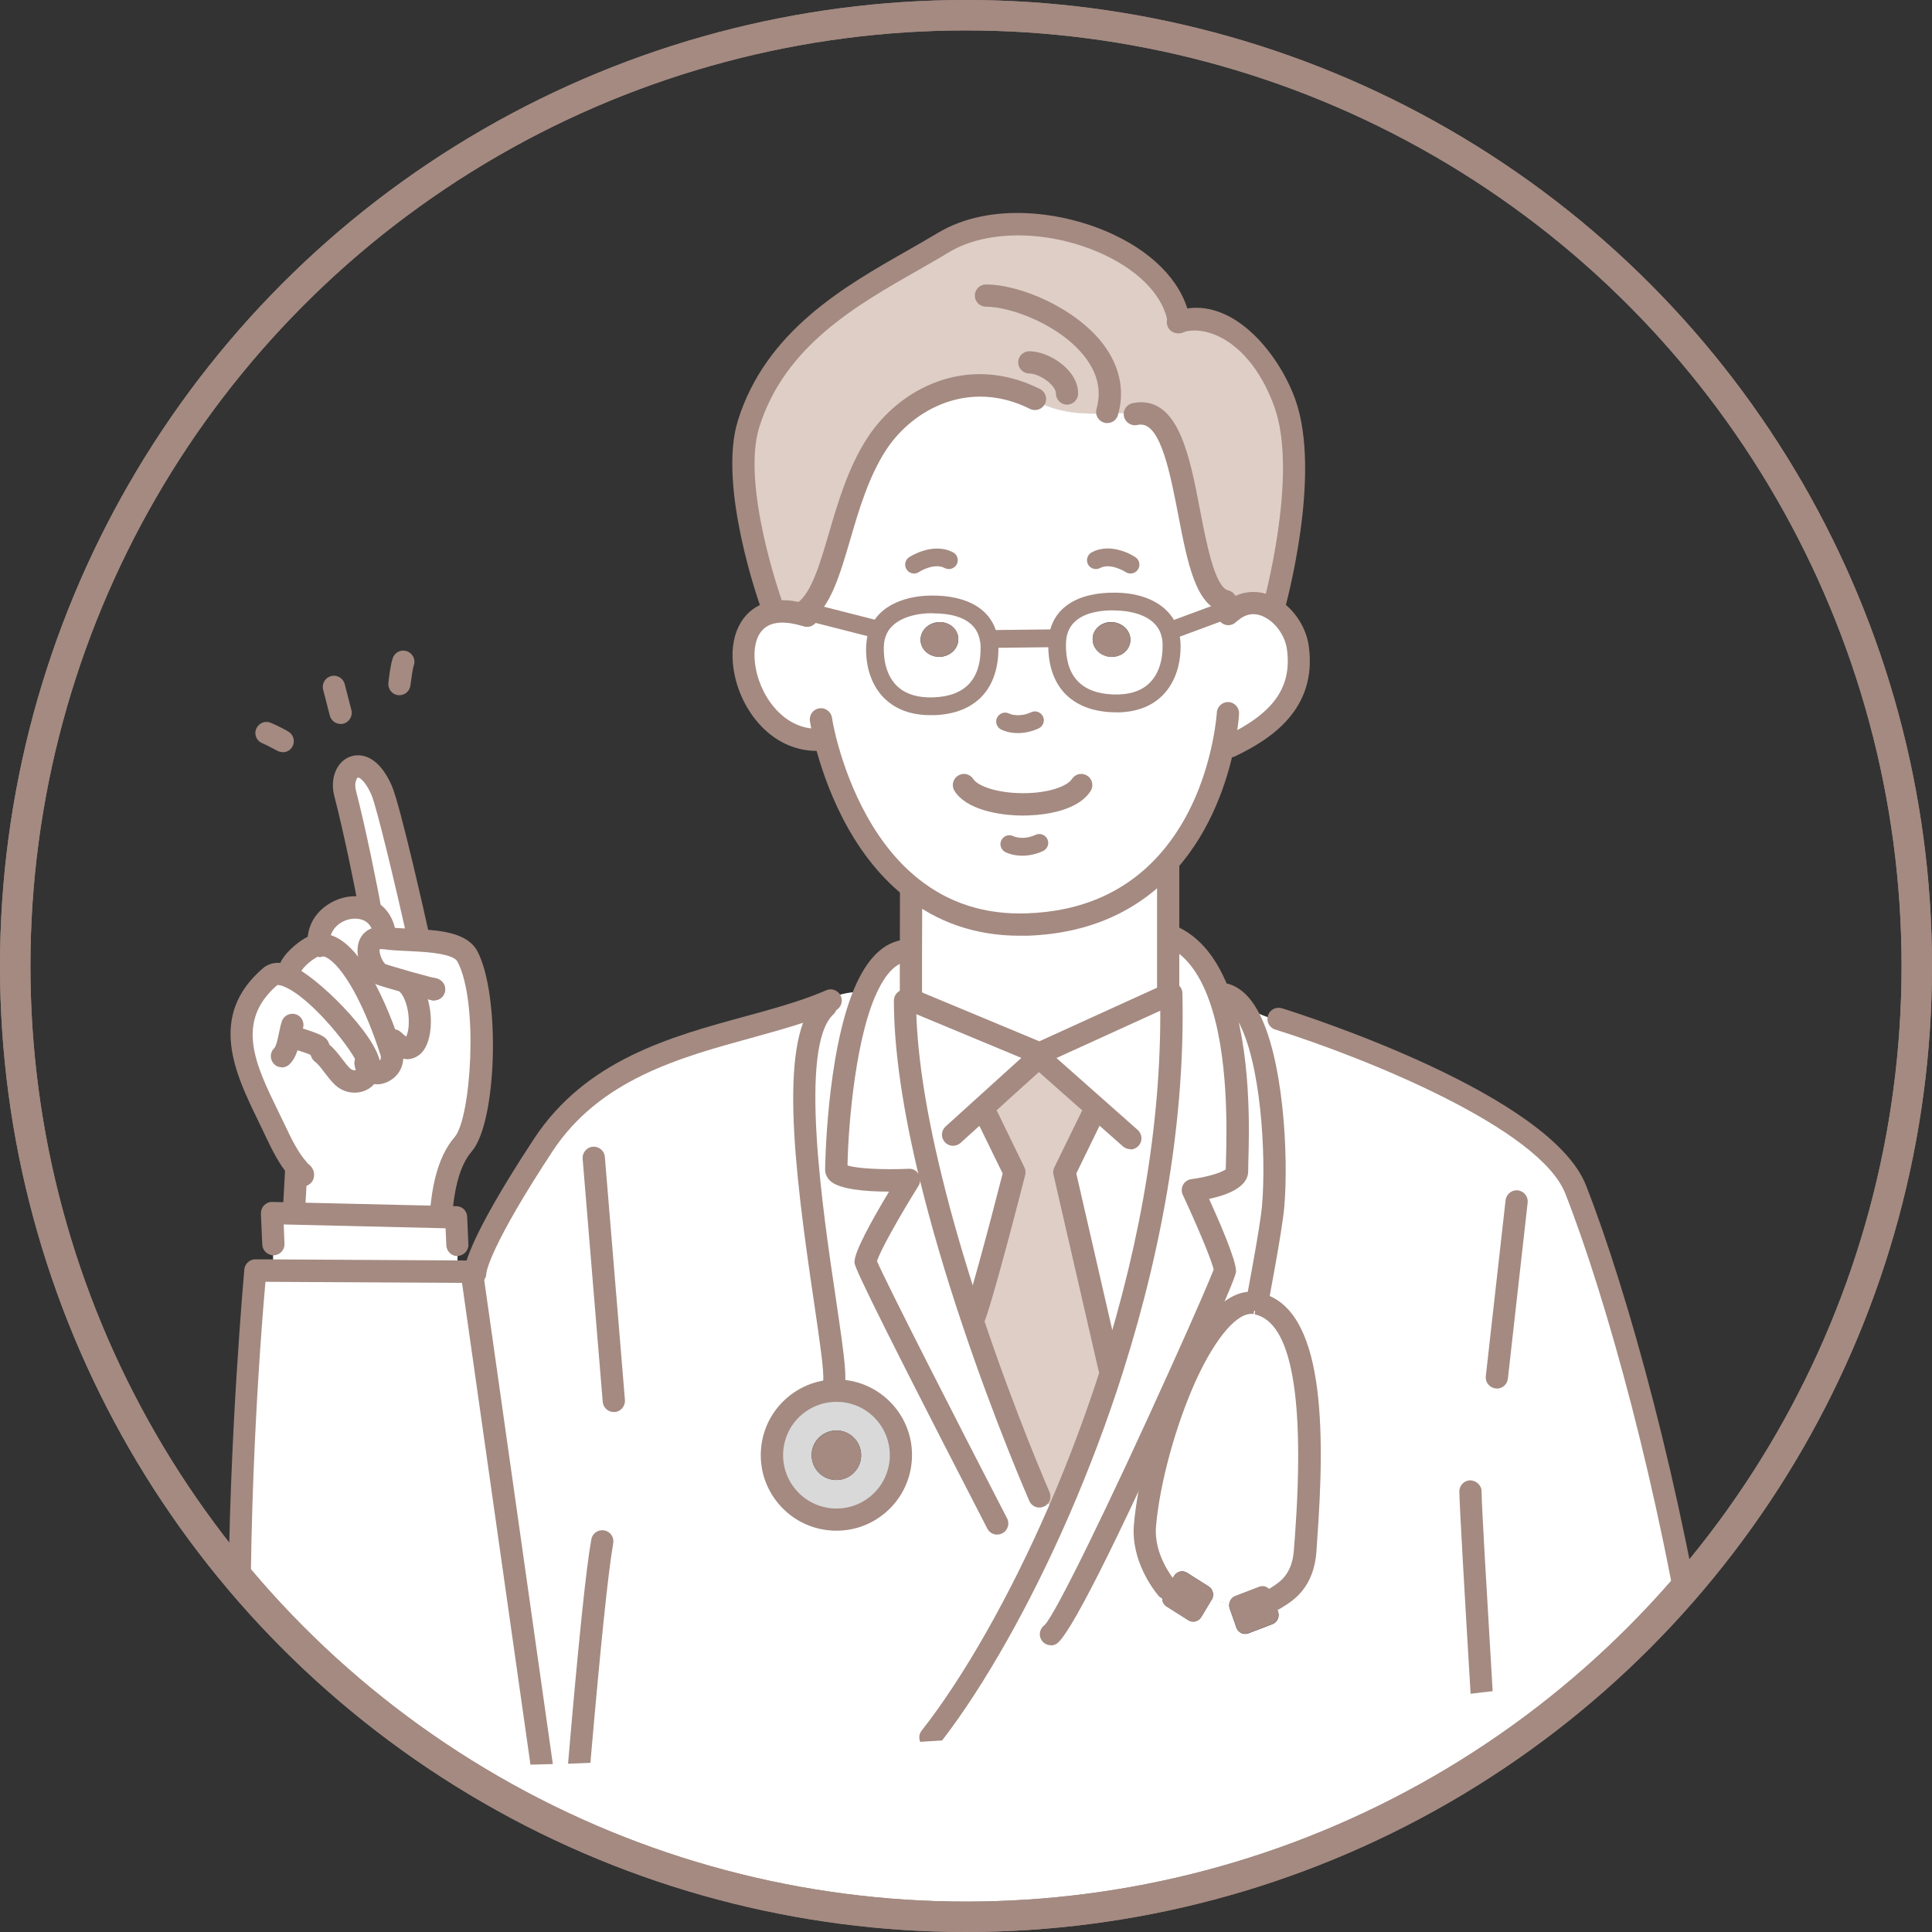 <?xml version="1.0" encoding="UTF-8"?><svg id="_レイヤー_2" xmlns="http://www.w3.org/2000/svg" xmlns:xlink="http://www.w3.org/1999/xlink" viewBox="0 0 127 127"><rect x="0" y="0" width="127" height="127" fill="#333333" stroke="none"/><defs><style>.cls-1,.cls-2{fill:none;}.cls-3{clip-path:url(#clippath);}.cls-4{fill:#fff;}.cls-5{fill:#a48a81;}.cls-6{fill:#d9d9d9;}.cls-7{fill:#decec6;}.cls-2{stroke:#a48a81;stroke-linecap:round;stroke-miterlimit:10;stroke-width:2px;}</style><clipPath id="clippath"><circle class="cls-1" cx="63.5" cy="63.5" r="62.5"/></clipPath></defs><g id="_レイヤー_1-2"><g><g class="cls-3"><rect class="cls-4" x="23" y="110" width="86" height="20"/><g><g><path class="cls-4" d="m30.07,81.83l.09.41c-.15.29-.06.8-.06,1.13v.23l-12.15-.07v-.61s0-.12,0-.12v-.34l.06-.22v-.28l-.04-.17-.09-2.05,1.43.04,9.64.22,1.03.02.08,1.81Z"/><path class="cls-4" d="m27.48,61.52v.3c-.81-.04-1.59-.06-2.18-.14h-.02l.02-.23c-.11-.82-.51-1.34-1.03-1.6l.05-.09c-.17-1.08-1.02-5.25-1.63-7.6-.44-1.66,1.2-2.9,2.39-.23.53,1.2,2.41,9.59,2.41,9.59Z"/><path class="cls-4" d="m26.83,64.69c1.32,1.36.96,5.67-.96,3.69l-.41.02c-.4-1.16-1.15-3.06-2.07-4.46l1.22-.26c.13.19.29.33.45.39.25.09,1.04.32,1.8.53l-.02.09Z"/><path class="cls-4" d="m25.3,61.45l-.02.23c-1.37-.19-1.19,1.25-.67,1.99l-1.22.26c-.73-1.12-1.57-1.93-2.44-1.83-.19-1.91,1.96-2.95,3.32-2.26.52.26.92.78,1.03,1.6Z"/><path class="cls-4" d="m20.95,62.11c.87-.1,1.71.71,2.44,1.83.92,1.4,1.67,3.3,2.07,4.46.11.29.18.53.24.71.37,1.16-.94,1.77-1.47,1.22.02-.12.03-.24.01-.38-.14-1.08-3.38-5.07-5.39-5.82l.18-.43c.2-.55.9-1.14,1.39-1.42.18-.1.35-.16.53-.18Z"/><path class="cls-4" d="m19.58,76.84c-.71-.8-1.22-1.96-1.68-2.91-1.53-3.18-3.59-6.77-.17-9.73.27-.24.67-.24,1.13-.06,2.01.75,5.25,4.74,5.39,5.82.02.14.01.26-.01.38.53.55,1.84-.06,1.47-1.22-.06-.18-.13-.43-.24-.71l.41-.02c1.92,1.98,2.27-2.33.96-3.69l.02-.09c-.76-.22-1.55-.44-1.8-.53-.16-.06-.32-.2-.45-.39-.51-.74-.7-2.18.67-1.99h.02c.59.08,1.37.1,2.17.14,1.39.08,2.81.25,3.24,1.05,1.5,2.81,1.09,10.78-.27,12.35-1.02,1.17-1.33,3-1.47,4.7v.08l-9.64-.22v-.11l.15-2.73.11-.09Z"/><path class="cls-4" d="m54.26,48.73l-.58-.1c-4.57,0-6.6-7.64-2.85-8.39.54-.11,1.19-.08,1.98.15l.05-.19h.2l4.51,1.15.19.08c-.13.29-.22.63-.23,1.02-.08,1.76.72,4.09,3.89,3.96,2.63-.11,3.68-1.76,3.64-3.93,0-.16-.02-.32-.05-.47h.05s4.35-.06,4.35-.06h.11c-.01.11-.02.23-.02.35-.04,2.17,1,3.82,3.64,3.93,3.17.12,3.96-2.2,3.88-3.96-.01-.29-.06-.55-.15-.78l.24-.09,3.65-1.35.3-.11.08.11c.88-.6,1.81-.49,2.57,0,.85.54,1.49,1.54,1.62,2.56.43,3.28-1.66,5.12-4.45,6.45l-.49-.06c-.42,2.03-1.4,5.15-3.63,7.66-1.96,2.22-4.89,3.98-9.27,4.12-3.22.11-5.69-.91-7.59-2.43-3.51-2.8-5.05-7.32-5.64-9.61Z"/><path class="cls-4" d="m77.01,42.27c.08,1.76-.71,4.09-3.88,3.96-2.64-.11-3.68-1.76-3.64-3.93,0-.12.01-.23.02-.34.23-1.97,2.11-2.46,3.86-2.43,1.37.02,3.01.5,3.49,1.95.08.23.13.5.15.78Zm-2.71-.12c.06-.63-.45-1.18-1.13-1.25s-1.29.39-1.34,1.02c-.06.63.45,1.18,1.13,1.25.68.06,1.29-.39,1.34-1.02Z"/><path class="cls-4" d="m65.05,42.49c.04,2.17-1.01,3.82-3.64,3.93-3.17.13-3.97-2.2-3.89-3.96.02-.39.1-.73.23-1.02.58-1.26,2.11-1.69,3.41-1.71,1.71-.04,3.55.44,3.84,2.3.03.15.04.3.05.47Zm-3.19.68c.68-.06,1.19-.62,1.13-1.25-.06-.63-.66-1.08-1.34-1.02s-1.19.62-1.13,1.25.66,1.08,1.34,1.02Z"/><path class="cls-4" d="m46.14,115.47c11.24-.85,22.48-1.47,33.73-2.1,10.03-.56,21.52-3.71,31.93-2.38-1.96-12.98-5.48-25.77-8.22-32.78-2.03-5.2-15.85-10.06-19.53-11.22l-.05.12c-.44-.18-.92-.31-1.37-.54l-.6.2c1.57,2.82,1.96,9.07,1.66,12.53-.13,1.54-1.02,6.15-1.02,6.15l-.05.22c4.61.99,3.35,13.23,3.16,16.2-.14,2.19-1.39,2.82-2.06,3.25l.29.82c.12.33-.04.7-.36.82l-1.59.61c-.32.12-.67-.05-.79-.39l-.43-1.23c-.04-.11-.05-.22-.03-.33l-1.16-.27-.67,1.12c-.18.31-.56.41-.85.23l-1.44-.91c-.29-.18-.37-.57-.19-.88l.19-.32c-.12-.15-1.63-1.96-1.44-4.15.24-2.81,1.29-6.76,2.7-9.85l-.35-.16c1.67-3.7,2.91-6.57,2.91-6.71,0-.79-2.11-5.3-2.11-5.3,0,0,2.9-.37,2.9-1.27,0-1.2.4-7.22-1.13-11.47-.66-1.84-1.68-3.34-3.24-3.99h-.14v3.89l.2-.09v.2c.16,8.37-1.47,16.85-3.89,24.48-1.05,3.32-2.25,6.46-3.52,9.37l-1.26-.98s-2.2-5.01-4.4-11.57c-.98-2.9-1.95-6.11-2.73-9.32l-1.44.08s-4.79.22-4.79-.68c0-1.22.25-7.77,1.85-11.61l-.15-.06c-.98,0-1.68.2-2.47.6l.05.11c-5.58,2.31-14.06,2.54-18.54,9.35-4.57,6.95-4.47,8.41-4.47,8.41l-.22.03-.02-.11h-.91s-12.15-.08-12.15-.08h-1.17s-1.72,18.58-.74,32.86c10.04-.3,20.06-.16,30.1-.92Zm9.22-24.03c2.33.21,4.05,2.27,3.84,4.6-.21,2.33-2.27,4.05-4.6,3.84-2.33-.21-4.05-2.27-3.84-4.6.21-2.33,2.27-4.05,4.6-3.84Z"/><path class="cls-4" d="m82.62,85.67c4.61.99,3.35,13.23,3.16,16.2-.14,2.19-1.39,2.82-2.06,3.25l-.14-.4c-.12-.33-.47-.51-.79-.39l-1.59.61c-.22.08-.36.27-.39.5l-1.16-.27c.18-.3.09-.7-.19-.88l-1.44-.91c-.29-.18-.67-.08-.85.23l-.47.8c-.12-.15-1.63-1.96-1.44-4.15.24-2.81,1.29-6.76,2.7-9.85,1.32-2.89,2.95-5.02,4.54-4.77.05,0,.09.02.13.03Z"/><path class="cls-7" d="m73.82,27.17c-1.98.04-3.72.22-5.68-.76l-.11-.19c-4.27-2.13-8.36-.16-10.39,2.93-2.54,3.87-2.64,9.5-4.79,11.06l-.05.19c-.78-.23-1.44-.26-1.98-.15l-.12-.53s-2.79-7.77-1.5-11.87c2.05-6.53,8.3-9.2,12.82-11.91,5.07-3.04,14.72.08,15.48,5.23,1.91-.67,5.26.63,6.96,5.33,1.72,4.77-.75,13.53-.75,13.53v.02c-.78-.49-1.71-.6-2.58,0l-.08-.11-.3.11-.19-.51c-2.88-.68-1.97-12.35-5.57-12.35h-1.18Z"/><path class="cls-5" d="m83.72,105.11l.29.82c.12.33-.04.7-.36.82l-1.59.61c-.32.12-.67-.05-.79-.39l-.43-1.23c-.04-.11-.05-.22-.04-.33.04-.22.18-.42.39-.5l1.59-.61c.32-.12.67.05.79.39l.14.4Z"/><path class="cls-4" d="m82.03,66.78c1.57,2.82,1.96,9.07,1.66,12.53-.13,1.54-1.02,6.15-1.02,6.15l-.05.22s-.09-.02-.13-.03c-1.59-.26-3.22,1.88-4.54,4.77l-.35-.16c1.67-3.7,2.91-6.57,2.91-6.71,0-.79-2.11-5.3-2.11-5.3,0,0,2.9-.37,2.9-1.27,0-1.2.4-7.22-1.13-11.47l.34-.12c.6.15,1.1.65,1.52,1.41Z"/><path class="cls-4" d="m75,27.18c3.6,0,2.69,11.67,5.57,12.35l.19.51-3.65,1.35-.24.09c-.49-1.45-2.12-1.92-3.49-1.95-1.75-.04-3.63.46-3.86,2.43h-.11s-4.35.04-4.35.04h-.05c-.29-1.85-2.12-2.32-3.84-2.29-1.3.02-2.83.45-3.41,1.71l-.19-.08-4.51-1.15h-.2c2.15-1.56,2.25-7.19,4.79-11.06,2.03-3.09,6.11-5.06,10.39-2.93l.11.19c1.95.98,3.7.8,5.68.76h1.18Z"/><path class="cls-5" d="m76.69,104.41l.47-.8c.18-.31.56-.41.85-.23l1.44.91c.29.18.37.58.19.88l-.67,1.12c-.18.31-.56.41-.85.23l-1.44-.91c-.29-.18-.37-.57-.19-.88l.19-.32Z"/><path class="cls-4" d="m72.16,72.91l-3.88-3.43.05-.23,8.46-3.85.2-.09v.2c.16,8.37-1.47,16.85-3.89,24.48l-.19-.06-2.96-12.87,1.8-3.68.41-.46Z"/><path class="cls-4" d="m76.79,61.5v3.89l-8.46,3.85-8.46-3.52v-.27s0-1.36,0-2.96c0-1.45.01-3.09.01-4.13v-.02c1.91,1.52,4.39,2.54,7.6,2.43,4.38-.15,7.31-1.91,9.27-4.12l.03.02v4.83Z"/><path class="cls-5" d="m73.17,40.91c.68.06,1.19.62,1.13,1.25s-.66,1.08-1.34,1.02c-.68-.06-1.19-.62-1.13-1.25.05-.63.65-1.08,1.34-1.02Z"/><path class="cls-7" d="m72.92,89.92l.19.06c-1.05,3.32-2.25,6.46-3.52,9.37l-1.26-.98s-2.2-5.01-4.4-11.57h.03c.53-1.12,2.72-9.75,2.72-9.75l-.59-1.2-1.2-2.47-.41-.45,3.8-3.44,3.88,3.43-.41.46-1.8,3.68,2.96,12.87Z"/><path class="cls-4" d="m64.48,72.92l.41.45,1.2,2.47.59,1.2s-2.19,8.63-2.72,9.74h-.03c-.98-2.89-1.95-6.09-2.73-9.3-1.01-4.1-1.71-8.21-1.71-11.72l.38-.04,8.46,3.52-.05.23-3.8,3.44Z"/><path class="cls-5" d="m62.99,41.92c.05.63-.45,1.18-1.13,1.25s-1.29-.39-1.34-1.02.45-1.18,1.13-1.25,1.29.39,1.34,1.02Z"/><path class="cls-4" d="m61.2,77.48l-1.44.08s-4.79.22-4.79-.68c0-1.22.25-7.77,1.85-11.61.65-1.56,1.54-2.67,2.71-2.78h.34c0,1.6,0,2.96,0,2.96v.27l-.38.04c0,3.51.7,7.62,1.71,11.72Z"/><path class="cls-6" d="m55.36,91.44c2.33.21,4.05,2.27,3.84,4.6-.21,2.33-2.27,4.05-4.6,3.84-2.33-.21-4.05-2.27-3.84-4.6.21-2.33,2.27-4.05,4.6-3.84Zm1.24,4.37c.08-.89-.58-1.69-1.47-1.77-.89-.08-1.69.57-1.77,1.47s.58,1.69,1.47,1.77,1.69-.58,1.77-1.47Z"/><path class="cls-5" d="m55.13,94.04c.89.08,1.55.87,1.47,1.77-.08.89-.88,1.56-1.77,1.47s-1.56-.88-1.47-1.77.88-1.55,1.77-1.47Z"/></g><g><path class="cls-5" d="m98.12,111.18c-.43-7.27-.72-12.14-.73-13.15,0-.4-.36-.71-.74-.72-.4,0-.73.34-.72.74.02,1.03.3,5.96.74,13.29.48-.06.97-.12,1.45-.17Z"/><path class="cls-5" d="m38.81,115.88c.67-7.72,1.17-12.56,1.5-14.43.07-.4-.19-.78-.59-.85-.4-.07-.78.19-.85.59-.35,1.95-.85,6.82-1.53,14.75.49-.02.98-.04,1.47-.06Z"/><path class="cls-5" d="m83.84,67.68c5.86,1.84,17.38,6.47,19.06,10.79,2.69,6.86,6.19,19.49,8.16,32.42.5.05,1,.12,1.5.19-1.98-13.2-5.56-26.16-8.3-33.15-2.32-5.94-18.19-11.09-19.99-11.65-.39-.12-.8.09-.92.48-.12.39.09.8.48.92Z"/><path class="cls-5" d="m31.24,84.41c-.38,0-.7-.3-.73-.68-.03-.4.22-2.22,4.59-8.87,3.41-5.19,8.98-6.71,13.89-8.05,1.8-.49,3.5-.96,4.98-1.57.12-.05.22-.09.33-.14.37-.17.8,0,.97.37.17.37,0,.8-.37.97-.13.06-.25.11-.38.16-1.55.64-3.3,1.12-5.14,1.63-4.66,1.28-9.95,2.72-13.06,7.45-4.07,6.19-4.34,7.88-4.35,8.02,0,.38-.3.7-.68.72-.02,0-.03,0-.05,0Z"/><path class="cls-5" d="m76.79,66.46c-.4,0-.73-.33-.73-.73v-9.06c0-.4.33-.73.73-.73s.73.33.73.73v9.06c0,.4-.33.73-.73.73Z"/><path class="cls-5" d="m59.88,66.19h0c-.4,0-.73-.33-.73-.73,0,0,0-1.36,0-2.96,0-1.45.01-3.09.01-4.13,0-.4.33-.73.73-.73s.73.33.73.73c0,1.04,0,2.69-.01,4.14,0,1.6,0,2.96,0,2.96,0,.4-.33.73-.73.73Z"/><path class="cls-5" d="m16.78,116.37c-.74-10.86.01-24.72.67-32.11l12.92.07,4.5,31.67c.49-.01.98-.03,1.47-.04l-4.59-32.38-.02-.11c-.06-.35-.36-.61-.72-.61l-14.22-.08h0c-.38,0-.69.29-.73.66,0,.11-1.02,11.09-1.05,22.53,0,3.89.09,7.36.3,10.42.49-.02.98-.02,1.47-.04Z"/><path class="cls-5" d="m54.84,91.59s-.06,0-.1,0c-.4-.05-.68-.42-.63-.82.08-.59-.26-2.85-.61-5.23-1.35-9.1-2.34-17.47.29-19.93.29-.28.76-.26,1.03.04.28.3.26.76-.04,1.03-2.29,2.14-.7,12.88.16,18.65.47,3.18.71,4.87.61,5.63-.05.37-.36.64-.72.64Z"/><path class="cls-5" d="m54.99,100.62c-.15,0-.3,0-.46-.02-1.32-.12-2.52-.75-3.37-1.77-.85-1.02-1.25-2.31-1.13-3.63.12-1.32.75-2.52,1.77-3.37,1.02-.85,2.31-1.25,3.63-1.13,1.32.12,2.52.75,3.37,1.77.85,1.02,1.25,2.31,1.13,3.63-.12,1.32-.75,2.52-1.77,3.37-.9.75-2.01,1.15-3.17,1.15Zm-.01-8.47c-.82,0-1.6.28-2.24.81-.72.6-1.16,1.44-1.25,2.38h0c-.08.93.2,1.84.8,2.56.6.72,1.44,1.16,2.38,1.25.94.08,1.84-.2,2.56-.8.72-.6,1.16-1.44,1.25-2.38.08-.93-.2-1.84-.8-2.56-.6-.72-1.44-1.16-2.38-1.25-.11,0-.22-.01-.32-.01Zm-4.21,3.12h0,0Z"/><path class="cls-5" d="m82.67,86.19s-.09,0-.14-.01c-.4-.08-.66-.46-.58-.86,0-.05.88-4.59,1.01-6.07.29-3.38-.09-9.46-1.57-12.11-.23-.42-.61-.94-1.06-1.06-.39-.1-.63-.5-.53-.89.1-.39.49-.63.89-.53.77.2,1.44.79,1.98,1.76,1.69,3.03,2.05,9.52,1.75,12.95-.14,1.56-1,6.03-1.03,6.22-.07.35-.37.59-.72.59Z"/><path class="cls-5" d="m83.72,105.85c-.24,0-.48-.12-.62-.34-.22-.34-.12-.79.23-1.01l.15-.09c.66-.41,1.47-.91,1.58-2.58.01-.22.03-.48.06-.79.67-9.2-.22-14.12-2.64-14.64l.07-.74-.15.72c-1.03-.17-2.47,1.5-3.78,4.35-1.33,2.93-2.39,6.79-2.63,9.61-.16,1.85,1.13,3.44,1.28,3.61.26.31.22.77-.09,1.03-.31.26-.77.22-1.03-.09-.31-.36-1.82-2.3-1.61-4.68.25-2.97,1.36-7.03,2.76-10.09,1.69-3.68,3.53-5.48,5.33-5.18.04,0,.11.02.17.04,4.33.93,4.3,9.13,3.79,16.18-.02.3-.04.57-.05.78-.16,2.43-1.53,3.28-2.27,3.73l-.13.08c-.12.08-.26.11-.39.11Z"/><path class="cls-5" d="m68.33,99.1c-.28,0-.55-.16-.67-.44-.02-.05-2.24-5.11-4.42-11.63-1.11-3.3-2.03-6.45-2.75-9.37-1.15-4.67-1.73-8.68-1.73-11.89,0-.4.33-.73.73-.73s.73.33.73.73c0,3.1.57,6.98,1.69,11.54.7,2.88,1.62,6,2.71,9.26,2.16,6.46,4.35,11.46,4.37,11.51.16.37,0,.8-.38.96-.1.04-.2.06-.29.06Z"/><path class="cls-5" d="m61.93,114.41c2.79-3.62,5.81-8.97,8.33-14.76,1.34-3.08,2.54-6.26,3.55-9.44,2.75-8.68,4.07-16.99,3.92-24.71,0-.4-.35-.71-.75-.72-.4,0-.72.34-.72.75.15,7.56-1.15,15.72-3.85,24.24-1,3.14-2.17,6.27-3.49,9.3-2.53,5.82-5.57,11.18-8.34,14.7-.17.22-.19.49-.09.73.48-.03.96-.06,1.44-.09Z"/><path class="cls-5" d="m65.55,100.88c-.26,0-.52-.14-.65-.4-8.73-16.92-8.73-17.3-8.73-17.52,0-.69,1.12-2.71,2.27-4.63-1.52,0-3.27-.14-3.87-.71-.21-.2-.33-.46-.33-.74,0-.07.08-7.53,1.91-11.89.85-2.01,1.96-3.09,3.32-3.22.39-.04.76.26.8.66.04.4-.26.76-.66.8-.97.09-1.68,1.32-2.11,2.33-1.41,3.37-1.76,9.19-1.79,11.05.59.2,2.34.3,4.02.22.29-.02.53.13.66.36.14.23.13.53-.01.76-1.2,1.92-2.53,4.27-2.73,4.95.57,1.36,5.35,10.72,8.55,16.91.19.36.04.8-.31.98-.11.06-.22.08-.33.08Z"/><path class="cls-5" d="m69.08,108.15c-.27,0-.53-.15-.65-.4-.17-.33-.05-.73.25-.94.72-.75,4.18-7.81,8.26-16.86,1.69-3.73,2.64-5.97,2.84-6.49-.12-.61-1.12-2.97-2.03-4.92-.1-.21-.09-.46.02-.66.11-.2.32-.34.55-.37.96-.12,1.99-.42,2.26-.65,0-.15,0-.33.01-.56.05-1.9.19-6.96-1.11-10.55-.67-1.86-1.62-3.06-2.83-3.56-.37-.16-.55-.58-.39-.96.15-.37.58-.55.96-.39,1.61.67,2.83,2.15,3.65,4.42,1.39,3.85,1.25,9.11,1.19,11.09,0,.27-.01.49-.01.63,0,1.05-1.35,1.57-2.57,1.83.73,1.61,1.77,4.03,1.77,4.74,0,.16,0,.43-2.98,7.01-5.05,11.21-8.03,17.11-8.86,17.52-.1.05-.22.08-.33.08Zm-.33-1.39h0s0,0,0,0Z"/><path class="cls-5" d="m68.33,69.98c-.1,0-.19-.02-.28-.06l-8.46-3.52c-.37-.16-.55-.58-.39-.96.16-.37.58-.55.96-.39l8.16,3.4,8.37-3.81c.37-.17.8,0,.97.36.17.37,0,.8-.36.97l-8.67,3.95c-.1.04-.2.07-.3.07Z"/><path class="cls-5" d="m80.57,40.26c-.06,0-.11,0-.17-.02-1.8-.43-2.33-3.2-2.95-6.4-.51-2.64-1.14-5.93-2.45-5.93-.07,0-.15,0-.25.03-.39.08-.78-.17-.87-.57-.08-.4.17-.78.57-.87.2-.04.38-.06.55-.06,2.52,0,3.22,3.62,3.89,7.12.41,2.13.97,5.04,1.85,5.25.39.09.64.49.54.88-.08.34-.38.56-.71.56Z"/><path class="cls-5" d="m83.72,40.75c-.07,0-.13,0-.2-.03-.39-.11-.62-.51-.51-.9.02-.09,2.38-8.59.76-13.08-1.55-4.28-4.46-5.43-6.03-4.89-.02,0-.04.01-.06.02-.37.13-.79-.05-.93-.42-.15-.37.02-.79.39-.94.05-.02.1-.04.15-.05,3.54-1.21,6.72,2.65,7.85,5.78,1.78,4.94-.63,13.61-.73,13.97-.09.32-.38.53-.7.53Zm-6.06-18.87s0,0,0,0c0,0,0,0,0,0Z"/><path class="cls-5" d="m52.86,40.94c-.23,0-.45-.1-.59-.3-.24-.33-.17-.78.16-1.02.92-.67,1.47-2.56,2.06-4.57.6-2.05,1.28-4.37,2.55-6.3,2.1-3.21,6.54-5.57,11.32-3.18.36.18.51.62.33.98-.18.36-.62.51-.98.33-3.98-1.99-7.69,0-9.45,2.68-1.15,1.75-1.8,3.96-2.37,5.91-.69,2.35-1.28,4.38-2.6,5.34-.13.09-.28.14-.43.14Z"/><path class="cls-5" d="m70.14,26.6c-.4,0-.73-.33-.73-.73,0-.57-1.1-1.32-1.75-1.32-.4,0-.73-.33-.73-.73s.33-.73.73-.73c1.26,0,3.21,1.19,3.21,2.78,0,.4-.33.73-.73.73Z"/><path class="cls-5" d="m72.78,27.81c-.07,0-.13,0-.2-.03-.39-.11-.61-.51-.5-.9.33-1.16.09-2.28-.72-3.36-1.63-2.16-4.91-3.36-6.55-3.36-.4,0-.73-.33-.73-.73s.33-.73.73-.73c2.29,0,5.94,1.58,7.72,3.94,1.08,1.44,1.42,3.04.96,4.64-.09.32-.38.53-.7.53Z"/><path class="cls-5" d="m50.71,40.45c-.3,0-.58-.19-.69-.48-.12-.33-2.86-8.05-1.51-12.34,1.84-5.88,7.01-8.81,11.16-11.17.68-.39,1.35-.77,1.98-1.15,3.45-2.07,8.31-1.43,11.59.13,2.84,1.34,4.66,3.4,4.99,5.63.06.4-.22.77-.62.83-.4.06-.77-.22-.83-.62-.26-1.74-1.78-3.39-4.17-4.52-3.47-1.64-7.67-1.72-10.21-.19-.64.39-1.32.77-2.01,1.17-4.13,2.35-8.81,5.01-10.48,10.34-1.2,3.83,1.46,11.33,1.49,11.41.14.38-.06.8-.44.93-.08.03-.17.04-.25.04Z"/><path class="cls-5" d="m67.02,61.51c-2.87,0-5.42-.87-7.57-2.6-3.64-2.9-5.25-7.51-5.89-10-.23-.92-.32-1.5-.32-1.52-.06-.4.22-.77.62-.83.39-.06.77.22.83.62,0,0,.08.54.29,1.37.6,2.31,2.09,6.59,5.39,9.22,2,1.6,4.38,2.36,7.11,2.27,3.64-.12,6.58-1.43,8.75-3.88,2.1-2.36,3.04-5.29,3.46-7.32.25-1.19.3-2,.3-2,.02-.4.37-.71.77-.69.4.02.71.37.69.77,0,.04-.05.91-.32,2.22-.46,2.21-1.49,5.4-3.8,8-2.44,2.76-5.74,4.23-9.79,4.37-.17,0-.33,0-.5,0Z"/><path class="cls-5" d="m53.68,49.36c-3.09,0-5.23-2.91-5.5-5.72-.21-2.15.77-3.76,2.51-4.11.7-.14,1.48-.08,2.32.17.05,0,.17.04.28.08.38.13.59.54.46.93-.13.38-.54.59-.93.46-.06-.02-.12-.04-.18-.05-.67-.19-1.22-.24-1.68-.15-1.41.28-1.41,1.87-1.34,2.53.21,2.12,1.82,4.4,4.05,4.4.4,0,.73.33.73.73s-.33.73-.73.73Z"/><path class="cls-5" d="m80.88,49.78c-.27,0-.53-.15-.66-.42-.17-.36-.02-.8.34-.97,3.16-1.51,4.37-3.21,4.04-5.69-.1-.79-.62-1.61-1.29-2.03-.62-.39-1.21-.4-1.77-.01-.11.08-.2.15-.28.22-.29.29-.75.29-1.03,0s-.29-.75,0-1.03c.14-.14.29-.27.48-.4,1.04-.71,2.28-.72,3.38-.01,1.03.65,1.8,1.86,1.95,3.08.54,4.11-2.51,6.08-4.86,7.2-.1.05-.21.07-.31.07Z"/><path class="cls-5" d="m66.92,48.19c-.4,0-.78-.08-1.1-.23-.29-.14-.42-.49-.28-.78.14-.29.49-.42.78-.28.38.18.99.15,1.46-.08.29-.14.64-.01.78.28.14.29.01.64-.28.78-.43.2-.91.31-1.37.31Z"/><path class="cls-5" d="m67.2,56.25c-.4,0-.78-.08-1.1-.23-.29-.14-.42-.49-.28-.78.14-.29.49-.42.78-.28.39.18.99.15,1.47-.08.29-.14.64-.01.78.28.14.29.01.64-.28.78-.43.2-.91.31-1.37.31Z"/><path class="cls-5" d="m67.26,53.61c-1.68,0-3.75-.42-4.51-1.61-.22-.34-.12-.79.22-1.01.34-.22.79-.12,1.01.22.29.45,1.54.93,3.28.93h0c1.71,0,2.9-.47,3.2-.93.22-.34.67-.44,1.01-.22.34.22.44.67.22,1.01-.96,1.49-3.63,1.61-4.43,1.61h0Z"/><path class="cls-5" d="m74.31,37.7c-.11,0-.22-.03-.32-.1h0s-.99-.63-1.68-.26c-.28.15-.64.04-.79-.24-.15-.28-.04-.64.24-.79,1.32-.71,2.82.27,2.88.32.27.18.34.54.16.81-.11.17-.3.26-.49.26Z"/><path class="cls-5" d="m60.09,37.7c-.19,0-.38-.09-.49-.26-.18-.27-.11-.63.16-.81.06-.04,1.56-1.02,2.89-.32.29.15.39.51.24.79-.15.28-.51.39-.79.24-.7-.37-1.68.25-1.69.26-.1.07-.21.1-.32.1Z"/><path class="cls-5" d="m73.37,46.82c-.09,0-.17,0-.26,0-2.72-.11-4.25-1.76-4.2-4.52,0-.13.01-.27.03-.39.22-1.93,1.85-3,4.45-2.95,2.04.03,3.55.91,4.03,2.34.1.3.16.62.18.95.06,1.38-.36,2.64-1.17,3.45-.74.75-1.77,1.13-3.06,1.13Zm-.17-6.7c-1.35,0-2.92.35-3.11,1.91,0,.08-.02.18-.02.27-.04,2.14,1,3.26,3.08,3.35,1.07.04,1.89-.22,2.44-.78.82-.83.85-2.07.83-2.57,0-.22-.05-.43-.11-.62,0,0,0,0,0,0-.47-1.4-2.37-1.54-2.95-1.55-.05,0-.11,0-.16,0Z"/><path class="cls-5" d="m61.16,47.01c-1.28,0-2.3-.38-3.05-1.13-.81-.81-1.24-2.07-1.17-3.45.02-.45.12-.87.29-1.23.83-1.8,3.02-2.04,3.93-2.05,2.5-.04,4.14.97,4.42,2.79.03.14.05.31.05.54.05,2.78-1.48,4.43-4.2,4.53-.09,0-.18,0-.27,0Zm.18-6.7c-.06,0-.11,0-.17,0-.54,0-2.32.14-2.89,1.37,0,0,0,0,0,0-.11.23-.17.5-.18.8-.02.5.01,1.75.83,2.58.56.56,1.38.82,2.45.78,2.08-.08,3.12-1.21,3.08-3.33,0-.12-.01-.25-.04-.36-.23-1.5-1.77-1.83-3.08-1.83Zm-3.59,1.13h0,0Z"/><path class="cls-5" d="m57.57,41.94s-.1,0-.14-.02l-4.51-1.15c-.31-.08-.5-.4-.42-.71.08-.31.4-.5.71-.42l4.51,1.15c.31.08.5.4.42.71-.07.26-.31.44-.57.44Z"/><path class="cls-5" d="m77.1,41.98c-.24,0-.46-.15-.55-.38-.11-.3.04-.64.35-.75l3.95-1.46c.3-.11.64.04.75.34.11.3-.04.64-.34.75l-3.95,1.46c-.07.02-.14.04-.2.04Z"/><path class="cls-5" d="m65.05,42.59c-.32,0-.58-.26-.58-.58,0-.32.26-.59.58-.59l4.35-.05h0c.32,0,.58.26.58.58,0,.32-.26.59-.58.59l-4.35.05h0Z"/><path class="cls-5" d="m74.3,75.54c-.17,0-.35-.06-.48-.18l-5.53-4.89-5.15,4.66c-.3.27-.76.25-1.03-.05-.27-.3-.25-.76.05-1.03l5.63-5.1c.28-.25.7-.25.98,0l6.02,5.33c.3.27.33.73.06,1.03-.14.16-.35.25-.55.25Z"/><path class="cls-5" d="m72.92,90.65c-.33,0-.63-.23-.71-.57l-2.96-12.87c-.04-.16-.02-.33.06-.48l1.8-3.68c.18-.36.61-.51.98-.34.36.18.51.61.34.98l-1.68,3.45,2.9,12.62c.09.39-.15.79-.55.88-.06.01-.11.02-.16.02Z"/><path class="cls-5" d="m63.96,87.52c-.11,0-.21-.02-.31-.07-.36-.17-.52-.61-.35-.97.36-.75,1.73-5.9,2.61-9.34l-1.68-3.44c-.18-.36-.03-.8.34-.98.36-.18.8-.03.98.34l1.79,3.68c.08.16.09.33.05.5-.23.89-2.23,8.73-2.77,9.87-.13.26-.39.42-.66.42Z"/><path class="cls-5" d="m28.53,65.77c-.13,0-.26-.03-.38-.1-.33-.17-.49-.57-.35-.93.15-.37.57-.56.94-.41.09.04.23.12.3.19.29.29.29.75,0,1.03-.14.14-.33.21-.52.21Z"/><path class="cls-5" d="m28.97,80.65s-.04,0-.06,0c-.4-.03-.7-.39-.67-.79.14-1.66.46-3.75,1.65-5.12,1.06-1.22,1.6-8.86.18-11.53-.19-.35-1.08-.58-2.63-.66l-.56-.03c-.6-.03-1.16-.05-1.64-.12-.02,0-.04,0-.05,0-.15-.02-.22,0-.24,0-.02.08.03.51.27.85.06.08.11.12.12.13.15.05.74.23,1.72.51.86.24,1.44.39,1.57.42.36.05.64.35.64.72,0,.4-.32.73-.73.73-.12,0-.19,0-1.87-.47-1.06-.3-1.63-.47-1.85-.55-.3-.11-.56-.33-.8-.65-.48-.7-.73-1.77-.29-2.49.18-.3.64-.78,1.62-.66.02,0,.04,0,.06,0,.42.06.96.08,1.54.11l.57.03c1.54.08,3.22.27,3.85,1.43,1.54,2.88,1.31,11.25-.36,13.18-.91,1.05-1.17,2.84-1.3,4.28-.03.38-.35.67-.73.67Z"/><path class="cls-5" d="m27.48,62.25c-.33,0-.64-.23-.71-.57-.75-3.34-2-8.62-2.36-9.45-.44-.99-.84-1.14-.88-1.12-.08.03-.26.35-.13.87.64,2.43,1.48,6.64,1.65,7.67.06.4-.21.77-.61.84-.39.06-.77-.21-.84-.61-.16-1.01-.99-5.14-1.62-7.53-.31-1.17.14-2.3,1.06-2.62.38-.13,1.69-.39,2.71,1.91.55,1.23,2.26,8.86,2.45,9.73.09.39-.16.78-.55.87-.05.01-.11.02-.16.02Z"/><path class="cls-5" d="m20.96,62.9c-.38,0-.7-.3-.73-.67,0-.02,0-.04,0-.05-.11-1.09.36-2.07,1.28-2.69.95-.65,2.16-.76,3.1-.28.79.4,1.29,1.17,1.42,2.16.05.4-.23.77-.63.82-.4.05-.77-.23-.82-.63-.07-.51-.28-.86-.63-1.04-.46-.23-1.12-.16-1.61.18-.27.19-.72.61-.64,1.35,0,0,0,.01,0,.02,0,.04,0,.08,0,.12,0,.4-.33.73-.73.73Z"/><path class="cls-5" d="m26.76,69.62c-.38,0-.87-.17-1.41-.73-.28-.29-.27-.75.01-1.03.29-.28.75-.27,1.03.02.15.15.25.22.31.26.07-.13.16-.41.17-.87.03-.82-.22-1.69-.58-2.06-.28-.29-.27-.75.02-1.03.29-.28.75-.27,1.03.02,1.15,1.19,1.34,4.08.32,5.06-.1.09-.43.37-.92.37Z"/><path class="cls-5" d="m24.75,71.27c-.39,0-.77-.15-1.04-.43-.22-.2-.37-.52-.41-.88-.05-.4.24-.76.64-.81.39-.05.76.24.81.64,0,.03.12,0,.21-.08.03-.03.12-.13.05-.37l-.03-.08c-.05-.16-.12-.37-.2-.6-.28-.82-1.03-2.85-2-4.31-.66-1.01-1.3-1.56-1.74-1.5-.08,0-.16.04-.25.09-.46.26-.96.75-1.06,1.03-.14.38-.56.58-.94.44-.38-.14-.58-.56-.44-.94.3-.82,1.22-1.52,1.72-1.81.27-.15.54-.24.82-.27,1.06-.13,2.11.6,3.12,2.16,1.01,1.55,1.78,3.56,2.15,4.62.09.24.16.47.22.65l.03.08c.27.86-.03,1.69-.77,2.13-.28.17-.59.25-.88.25Z"/><path class="cls-5" d="m18.53,70.16c-.19,0-.38-.07-.52-.22-.28-.29-.28-.75.01-1.03.14-.13.26-.71.32-1.02.06-.27.11-.53.19-.76.13-.38.55-.58.93-.45.38.13.58.55.45.93-.05.14-.09.35-.14.58-.13.62-.28,1.33-.74,1.77-.14.14-.33.21-.51.21Z"/><path class="cls-5" d="m20.94,69.59c-.08,0-.17-.01-.25-.05-.12-.04-.22-.12-.3-.21-.13-.06-.41-.16-.98-.34-.09-.03-.16-.05-.19-.06-.38-.13-.58-.55-.44-.93.13-.38.55-.58.93-.45l.14.04c1.26.4,1.57.56,1.74.91.09.18.1.42.03.6-.11.3-.39.48-.69.48Zm-.47-.21h0,0Zm-.21-.77s-.02.08-.03.11c0-.04.02-.08.03-.11Zm0,0s0,0,0,0c0,0,0,0,0,0Z"/><path class="cls-5" d="m19.9,77.98c-.08,0-.17-.01-.25-.05-.19-.07-.33-.21-.41-.38-.01-.01-.03-.02-.04-.03-.07-.07-.14-.14-.19-.22-.66-.75-1.16-1.78-1.59-2.69l-.45-.94c-1.49-3.06-3.34-6.87.3-10.01.27-.24.87-.58,1.87-.19,1.61.61,5.61,4.56,5.85,6.41.03.22.02.42-.02.62-.12.59-.53,1.06-1.11,1.24-.64.2-1.35.04-1.85-.44-.26-.25-.47-.53-.68-.8-.21-.28-.41-.55-.63-.71-.32-.25-.38-.71-.13-1.03s.71-.38,1.03-.13c.36.28.63.64.89.98.18.23.35.46.52.62.14.13.3.14.4.11.1-.03.12-.1.12-.13,0-.03.01-.08,0-.15-.12-.74-3.05-4.53-4.92-5.23-.25-.1-.37-.08-.39-.07-2.79,2.41-1.41,5.26.06,8.27l.46.95c.39.83.84,1.76,1.4,2.39.05.06.08.09.1.12.52.39.42.84.36,1.02-.11.29-.39.48-.69.48Z"/><path class="cls-5" d="m26.26,45.7s-.05,0-.08,0c-.4-.04-.69-.4-.65-.81.02-.19.13-1.18.29-1.63.13-.38.54-.59.93-.45.38.13.59.55.45.93-.07.21-.17.91-.22,1.31-.04.37-.36.65-.73.65Z"/><path class="cls-5" d="m22.39,47.59c-.33,0-.62-.22-.71-.55l-.44-1.71c-.1-.39.14-.79.53-.89s.79.14.89.53l.44,1.71c.1.39-.14.79-.53.89-.06.02-.12.02-.18.02Z"/><path class="cls-5" d="m18.58,49.44c-.12,0-.24-.03-.36-.09-.26-.14-.74-.4-.95-.48-.38-.14-.58-.55-.44-.93.14-.38.55-.58.93-.44.38.14,1.05.5,1.18.58.35.2.48.64.28,1-.13.24-.38.37-.64.37Z"/><path class="cls-5" d="m19.32,80.4s-.03,0-.04,0c-.4-.02-.71-.37-.69-.77l.15-2.73c.02-.4.37-.71.77-.69.4.02.71.37.69.77l-.15,2.73c-.02.39-.34.69-.73.69Z"/><path class="cls-5" d="m40.35,92.82c-.38,0-.7-.29-.73-.67l-1.32-15.98c-.03-.4.27-.76.67-.79.41-.03.76.27.79.67l1.32,15.98c.03.4-.27.76-.67.79-.02,0-.04,0-.06,0Z"/><path class="cls-5" d="m98.39,91.27s-.06,0-.08,0c-.4-.05-.69-.41-.64-.81l1.3-11.57c.05-.4.42-.69.81-.64.4.05.69.41.64.81l-1.3,11.57c-.04.37-.36.65-.73.65Z"/><path class="cls-5" d="m30.07,82.57c-.39,0-.71-.31-.73-.7l-.05-1.13-10.64-.25.05,1.27c.02.4-.3.74-.7.76-.4,0-.74-.3-.76-.7l-.09-2.05c0-.2.07-.4.21-.54.14-.14.33-.23.54-.22l12.1.28c.39,0,.7.31.71.7l.08,1.81c.02.4-.3.74-.7.76-.01,0-.02,0-.03,0Z"/></g></g></g><circle class="cls-2" cx="63.5" cy="63.5" r="62.5"/><circle class="cls-2" cx="63.5" cy="63.5" r="62.5"/></g></g></svg>